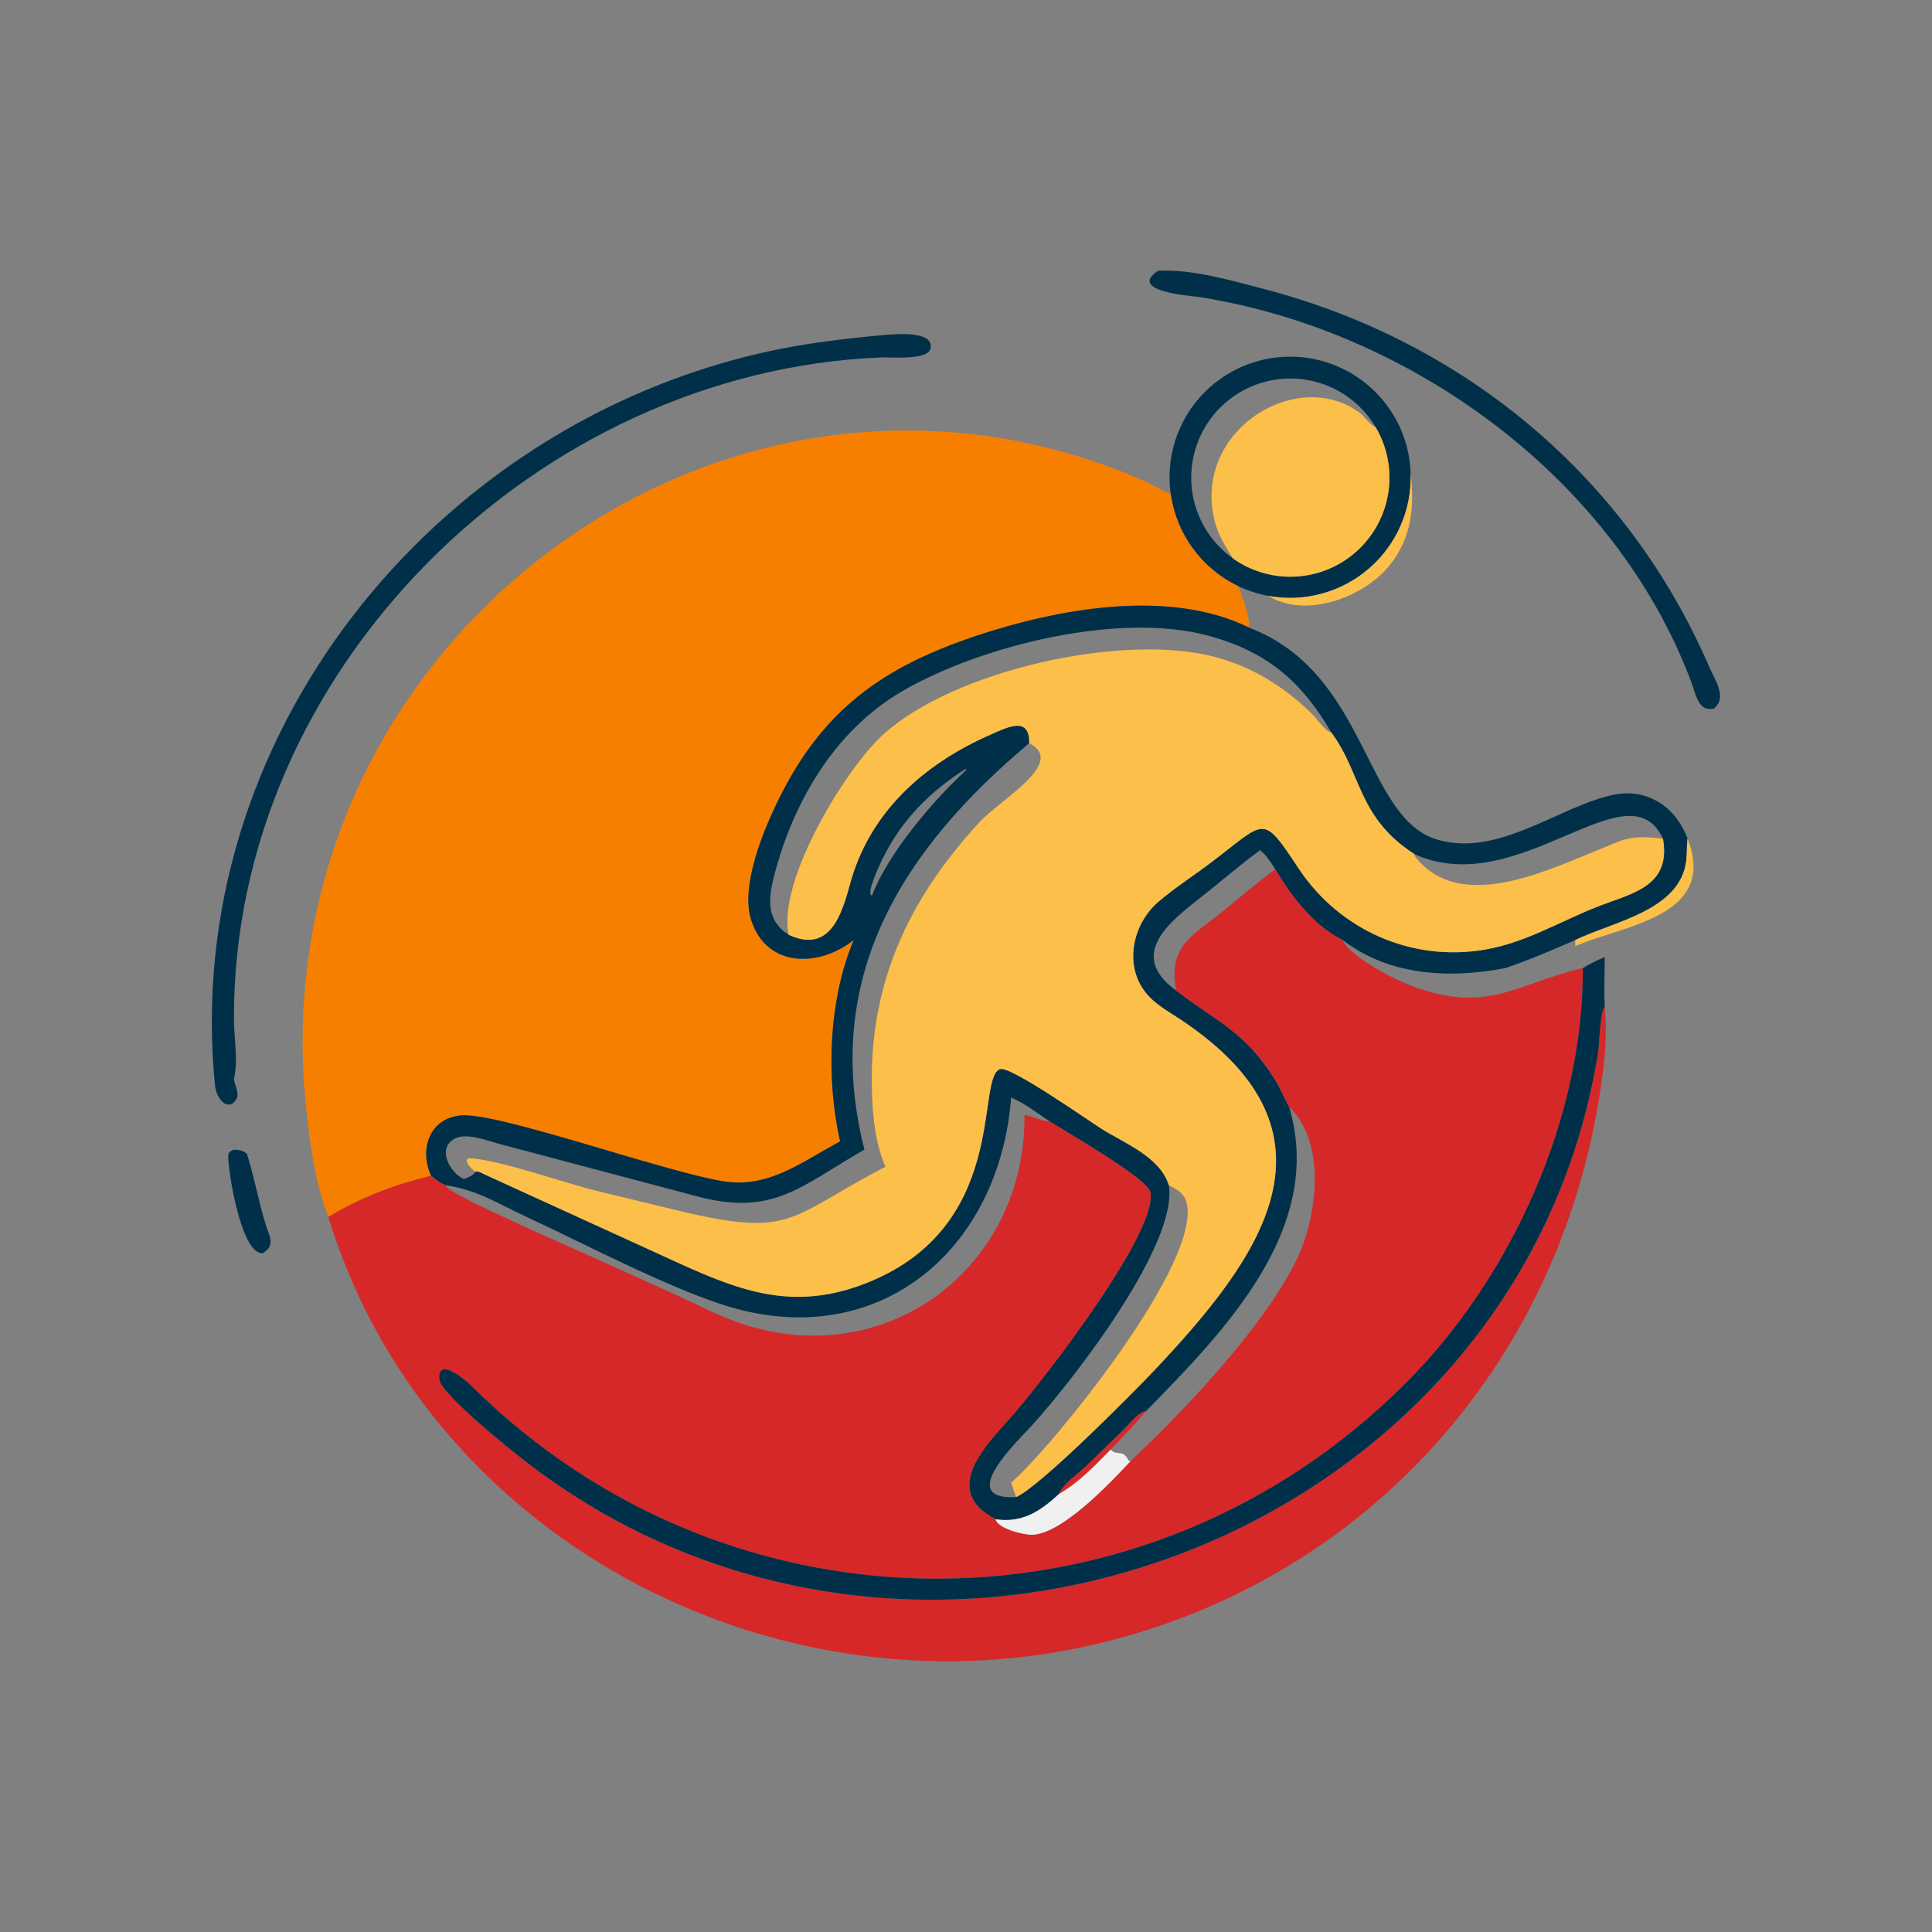 <?xml version="1.0" encoding="utf-8" ?>
<svg xmlns="http://www.w3.org/2000/svg" xmlns:xlink="http://www.w3.org/1999/xlink" width="1024" height="1024">
	<rect width="100%" height="100%" fill="#808080" stroke="none"/>
	<path fill="#003049" transform="scale(2 2)" d="M454.166 187.777C450.098 188.742 449.403 183.997 448.307 181.045C428.179 126.854 373.729 87.386 317.504 78.67C316.057 78.445 298.533 77.271 306.894 71.76C315.739 71.235 326.511 74.372 335.031 76.605C388.263 90.555 431.334 126.528 453.071 176.965C454.523 180.336 457.852 184.949 454.166 187.777Z"/>
	<path fill="#003049" transform="scale(2 2)" d="M61.995 285.94C62.156 287.464 63.485 289.707 62.722 291.125C60.778 294.739 57.377 291.726 56.962 287.518C47.876 195.613 114.784 112.678 203.317 93.185C213.737 90.891 224.06 89.725 234.653 88.739C237.155 88.589 247.622 87.495 246.592 92.378C245.922 95.552 235.838 94.628 233.571 94.718C142.213 98.36 61.566 177.601 61.998 270.216C62.022 275.365 63.188 280.872 61.995 285.94Z"/>
	<path fill="#003049" transform="scale(2 2)" d="M310.255 130.978C308.594 119.282 313.52 107.623 323.064 100.662C332.609 93.701 345.215 92.572 355.844 97.726C366.473 102.881 373.393 113.478 373.837 125.283C374.201 134.979 370.142 144.315 362.803 150.661C355.464 157.007 345.64 159.675 336.098 157.915C333.339 157.405 330.659 156.535 328.127 155.326C318.468 150.714 311.759 141.574 310.255 130.978ZM364.523 113.147C359.055 103.958 348.563 99.001 337.993 100.614C327.423 102.226 318.885 110.086 316.406 120.487C313.927 130.888 318.001 141.753 326.707 147.96C336.821 155.171 350.603 154.31 359.741 145.897C368.879 137.485 370.874 123.821 364.523 113.147Z"/>
	<path fill="#FCBF49" transform="scale(2 2)" d="M364.523 113.147C370.874 123.821 368.879 137.485 359.741 145.897C350.603 154.31 336.821 155.171 326.707 147.96C324.771 144.817 322.871 141.887 321.942 138.259C315.785 114.21 343.729 97.008 360.35 109.417C361.79 110.492 362.831 112.49 364.523 113.147Z"/>
	<path fill="#F77F00" transform="scale(2 2)" d="M87.016 322.518C83.621 313.947 82.198 303.51 81.201 294.381C67.84 172.02 190.477 78.566 302.678 127.202C305.272 128.327 307.684 129.813 310.255 130.978C311.759 141.574 318.468 150.714 328.127 155.326C329.461 158.762 330.965 162.652 331.118 166.371C309.811 155.781 280.029 161.337 258.388 168.61C234.075 176.782 218.211 187.935 206.498 211.532C202.346 219.897 196.071 234.928 199.121 244.01C203.337 256.561 217.035 256.373 226.247 249.125C219.525 264.96 218.865 285.777 222.631 302.488C212.293 307.985 203.651 315.104 191.322 312.996C175.102 310.222 131.992 294.768 122.236 295.587C113.707 296.303 111.049 304.679 114.254 311.597C104.513 313.962 95.618 317.3 87.016 322.518Z"/>
	<path fill="#FCBF49" transform="scale(2 2)" d="M373.837 125.283C374.864 134.297 374.176 142.378 368.304 149.765C361.58 158.224 346.107 164.078 336.098 157.915C345.64 159.675 355.464 157.007 362.803 150.661C370.142 144.315 374.201 134.979 373.837 125.283Z"/>
	<path fill="#003049" transform="scale(2 2)" d="M226.247 249.125C217.035 256.373 203.337 256.561 199.121 244.01C196.071 234.928 202.346 219.897 206.498 211.532C218.211 187.935 234.075 176.782 258.388 168.61C280.029 161.337 309.811 155.781 331.118 166.371C362.596 178.44 361.401 216.776 380.95 222.515C397.301 227.315 413.467 213.417 427.828 210.59C436.776 208.829 444.168 214.025 447.223 222.219L447.194 222.446C446.965 224.331 447.094 226.24 446.869 228.119C445.277 241.39 427.164 244.331 417.46 249.125C411.314 251.805 405.272 254.406 398.916 256.558C384.152 259.389 368.27 258.658 355.82 249.125C348.363 245.596 342.011 237.327 337.97 230.368C336.761 228.555 335.643 226.703 333.949 225.295C328.817 229.065 323.967 233.262 318.975 237.22C311.08 243.482 298.06 252.682 311.692 262.491L311.896 262.65C322.427 270.737 329.883 273.291 337.933 286.168C339.373 288.472 340.294 291.007 341.638 293.324C351.222 325.561 324.477 352.773 303.667 374.014C301.709 374.152 299.136 377.595 297.776 378.902L288.142 388.257C285.838 390.503 281.949 393.067 280.571 395.981C275.544 400.636 270.794 403.665 263.819 402.615C248.26 394.564 262.862 381.482 268.926 374.389C278.173 363.572 306.916 326.114 304.828 315.915C304.087 312.295 282.404 299.927 278.253 297.231C275.01 295.086 271.55 292.341 267.965 290.869C264.765 332.002 231.926 359.066 191.159 345.644C175.481 340.482 154.404 329.38 139.17 322.315C131.538 318.775 126.815 315.488 118.268 314.116C116.707 313.624 115.464 312.658 114.254 311.597C111.049 304.679 113.707 296.303 122.236 295.587C131.992 294.768 175.102 310.222 191.322 312.996C203.651 315.104 212.293 307.985 222.631 302.488C218.865 285.777 219.525 264.96 226.247 249.125ZM352.864 194.194C344.967 180.609 335.771 172.625 320.006 168.412C296.371 162.096 259.836 171.093 239.03 183.22C221.216 193.603 210.224 212.48 205.178 232.008C203.572 238.224 203.006 243.898 209.027 247.732C220.053 252.837 223.119 242.103 225.332 234.048C230.551 215.057 245.049 202.335 262.526 194.668C266.93 192.736 272.884 189.64 272.762 196.954C239.389 224.928 217.451 258.874 229.086 304.661C212.388 314.161 204.987 322.612 184.347 316.937L132.477 303.193C129.306 302.36 123.708 300.07 120.531 301.738C115.666 304.292 119.182 310.736 122.904 312.458C124.104 311.99 125.27 311.645 126.027 310.518C126.741 310.251 127.959 311.021 128.669 311.346L180.255 334.908C196.355 342.198 210.009 347.175 228.035 340.616C268.03 326.064 258.32 285.386 265.063 283.317C267.833 282.467 288.35 296.891 291.824 299.087C298.026 303.006 307.379 306.513 309.762 314.116C312.187 329.51 285.508 364.424 273.472 377.764C269.955 381.661 252.968 397.602 269.282 396.748C275.718 393.889 300.403 368.993 305.94 363.127C333.844 333.56 358.397 300.561 313.001 270.285C310.215 268.427 307.077 266.694 304.712 264.294C297.522 256.999 299.749 245.192 307.006 238.964C311.341 235.245 316.33 232.067 320.895 228.607C335.612 217.45 334.404 215.432 344.126 230.121C354.968 246.501 374.2 255.04 393.715 251.621C404.104 249.801 412.989 244.467 422.609 240.567C431.882 236.808 443.033 235.307 440.686 222.219C431.448 202.49 402.392 238.936 374.808 226.336C359.805 216.675 360.795 204.845 352.864 194.194ZM255.925 203.753C246.344 209.811 238.774 217.517 233.802 227.768C233.214 228.982 229.356 237.012 231.079 237.329C235.307 226.191 247.416 211.971 256.095 204.034L255.925 203.753Z"/>
	<path fill="#FCBF49" transform="scale(2 2)" d="M352.864 194.194C360.795 204.845 359.805 216.675 374.808 226.336C374.881 226.744 374.986 226.971 375.249 227.296C386.841 241.652 408.898 231.164 422.506 225.663C430.925 222.26 431.331 221.272 440.686 222.219C443.033 235.307 431.882 236.808 422.609 240.567C412.989 244.467 404.104 249.801 393.715 251.621C374.2 255.04 354.968 246.501 344.126 230.121C334.404 215.432 335.612 217.45 320.895 228.607C316.33 232.067 311.341 235.245 307.006 238.964C299.749 245.192 297.522 256.999 304.712 264.294C307.077 266.694 310.215 268.427 313.001 270.285C358.397 300.561 333.844 333.56 305.94 363.127C300.403 368.993 275.718 393.889 269.282 396.748C268.788 395.484 268.376 394.204 267.965 392.911C278.3 384.07 319.307 333.958 314.327 318.313C313.607 316.051 311.715 315.141 309.762 314.116C307.379 306.513 298.026 303.006 291.824 299.087C288.35 296.891 267.833 282.467 265.063 283.317C258.32 285.386 268.03 326.064 228.035 340.616C210.009 347.175 196.355 342.198 180.255 334.908L128.669 311.346C127.959 311.021 126.741 310.251 126.027 310.518C124.824 309.924 122.112 306.722 125.021 306.977C133.51 307.721 149.284 313.422 158.199 315.612L176.877 320.129C210.482 328.48 207.991 323.038 234.653 309.207C232.036 303.165 231.357 296.671 231.103 290.141C229.975 261.215 240.574 238.432 259.651 217.804C265.211 211.792 282.755 202.077 272.762 196.954C272.884 189.64 266.93 192.736 262.526 194.668C245.049 202.335 230.551 215.057 225.332 234.048C223.119 242.103 220.053 252.837 209.027 247.732C205.878 233.658 224.032 203.669 234.124 194.584C253.051 177.545 297.215 167.792 321.534 173.977C331.654 176.55 340.128 181.852 347.548 189.016C349.112 190.526 350.812 193.442 352.864 194.194Z"/>
	<path fill="#FCBF49" transform="scale(2 2)" d="M447.223 222.219C455.255 242.895 430.503 245.113 417.46 250.716L417.46 249.125C427.164 244.331 445.277 241.39 446.869 228.119C447.094 226.24 446.965 224.331 447.194 222.446L447.223 222.219Z"/>
	<path fill="#D62828" transform="scale(2 2)" d="M311.692 262.491C309.52 250.484 315.973 248.102 324.303 241.307C328.816 237.627 333.266 233.801 337.97 230.368C342.011 237.327 348.363 245.596 355.82 249.125C357.354 253.016 367.619 258.512 371.453 260.167C393.571 269.712 401.61 260.625 419.461 256.558C419.664 296.167 400.643 338.191 372.969 366.102C304.331 435.33 193.939 435.884 124.84 367.174C123.385 365.728 115.879 359.376 116.416 365.485C116.764 369.446 135.938 384.731 139.296 387.324C243.857 468.076 402.624 407.874 423.452 279.279C423.892 276.557 423.971 268.344 425.278 266.814C426.131 275.935 424.771 285.688 423.146 294.665C410.43 364.926 359.271 420.098 289.094 436.017C203.732 455.381 112.697 406.848 87.016 322.518C95.618 317.3 104.513 313.962 114.254 311.597C115.464 312.658 116.707 313.624 118.268 314.116L118.182 314.33C119.188 316.696 153.679 331.568 158.493 333.796L180.095 343.593C185.579 346.136 190.826 348.882 196.584 350.797C235.192 363.638 271.847 335.794 271.499 295.509C273.811 295.774 276.049 297.152 278.253 297.231C282.404 299.927 304.087 312.295 304.828 315.915C306.916 326.114 278.173 363.572 268.926 374.389C262.862 381.482 248.26 394.564 263.819 402.615C264.446 405.147 271.517 406.858 273.711 406.726C281.719 406.247 294.197 393.018 299.57 387.249C314.297 373.475 335.99 350.318 343.941 333.109C349.132 321.873 351.508 302.831 341.638 293.324C340.294 291.007 339.373 288.472 337.933 286.168C329.883 273.291 322.427 270.737 311.896 262.65L311.692 262.491Z"/>
	<path fill="#003049" transform="scale(2 2)" d="M419.461 256.558C421.354 255.409 423.21 254.444 425.278 253.65C425.26 258.011 425.065 262.465 425.278 266.814C423.971 268.344 423.892 276.557 423.452 279.279C402.624 407.874 243.857 468.076 139.296 387.324C135.938 384.731 116.764 369.446 116.416 365.485C115.879 359.376 123.385 365.728 124.84 367.174C193.939 435.884 304.331 435.33 372.969 366.102C400.643 338.191 419.664 296.167 419.461 256.558Z"/>
	<path fill="#003049" transform="scale(2 2)" d="M69.629 332.125C63.58 332.606 59.98 307.423 60.532 305.8C60.76 305.127 61.42 304.953 61.995 304.661C63.386 304.773 64.469 304.816 65.474 305.859C67.341 311.765 68.495 318.289 70.421 324.546C71.423 327.801 73.058 330.023 69.629 332.125Z"/>
	<path fill="#D62828" transform="scale(2 2)" d="M280.571 395.981C281.949 393.067 285.838 390.503 288.142 388.257L297.776 378.902C299.136 377.595 301.709 374.152 303.667 374.014C300.685 377.516 297.537 380.851 294.335 384.151C290.024 388.564 285.945 392.844 280.571 395.981Z"/>
	<path fill="#F0F0F0" transform="scale(2 2)" d="M280.571 395.981C285.945 392.844 290.024 388.564 294.335 384.151C295.956 385.941 297.601 383.952 299.057 386.986L299.57 387.249C294.197 393.018 281.719 406.247 273.711 406.726C271.517 406.858 264.446 405.147 263.819 402.615C270.794 403.665 275.544 400.636 280.571 395.981Z"/>
</svg>
